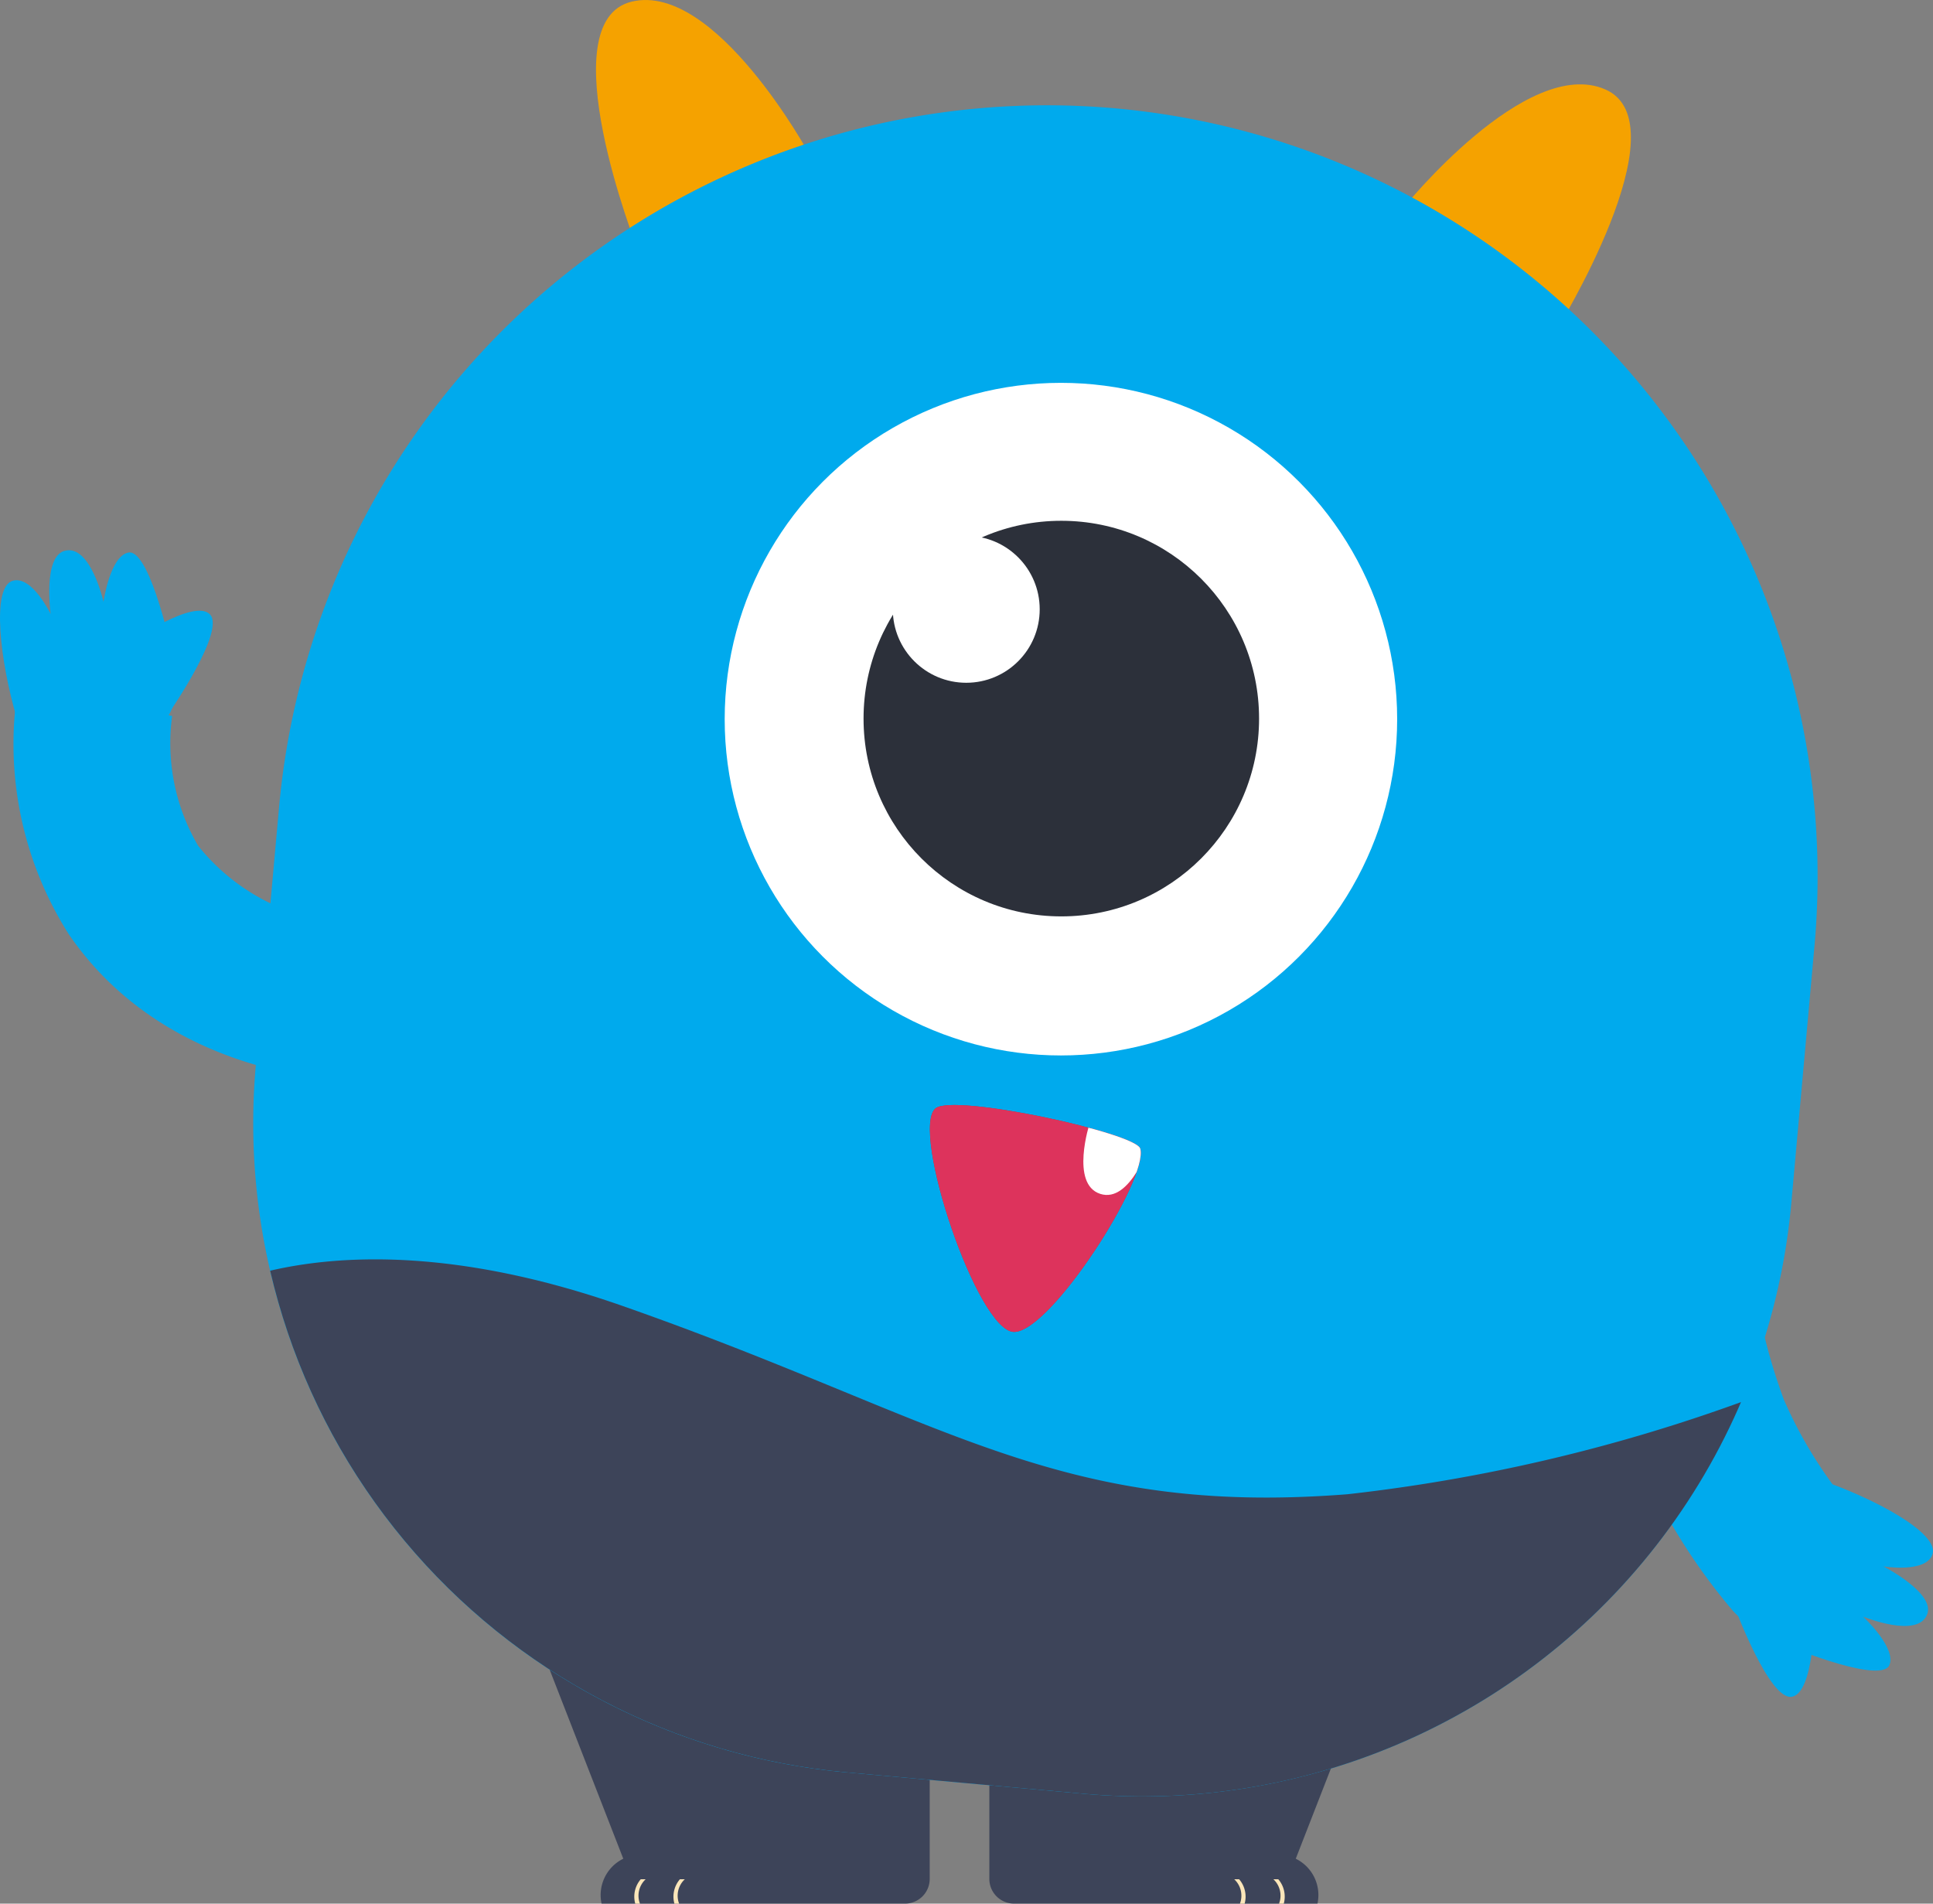 <svg xmlns="http://www.w3.org/2000/svg" width="54.844" height="54" viewBox="0 0 54.844 54">
    <rect x="0" y="0" width="54.844" height="54" fill="#808080" stroke="none"/>
    <defs>
        <clipPath id="clip-path">
            <path id="SVGID" fill="none" d="M615.191 157.58l-6.754-.609a18.488 18.488 0 0 1-16.746-20.077l.657-7.291a21.875 21.875 0 0 1 23.745-19.832 21.881 21.881 0 0 1 19.819 23.761l-.657 7.292a18.483 18.483 0 0 1-20.064 16.756z" transform="translate(-591.615 -109.68)"/>
        </clipPath>
        <clipPath id="clip-path-2">
            <path id="SVGID-2" d="M702.407 273.063c.509-.426 5.682.695 5.809 1.141.242.854-2.542 5.2-3.579 5.2s-2.953-5.735-2.23-6.341z" class="cls-2" transform="translate(-702.248 -272.968)"/>
        </clipPath>
        <style>
            .cls-2{fill:#dd335c}.cls-3{fill:#00aaed}.cls-4{fill:#3d4459}.cls-5{fill:#fbe6b9}.cls-6{fill:#f5a200}.cls-8{fill:#fff}
        </style>
    </defs>
    <g id="안녕" transform="translate(-550.253 -92.5)">
        <g id="그룹_9386" transform="translate(550.253 108.108)">
            <g id="그룹_9385">
                <path id="패스_10062" d="M550.733 187.137c-.478-1.615-.734-3.748-.112-3.913.546-.144 1.069.946 1.069.946s-.226-1.63.4-1.794c.732-.193 1.1 1.45 1.1 1.45s.181-1.3.708-1.4 1.118 2.141 1.345 3.383c.446 2.458-3.869 3.491-4.51 1.328z" class="cls-3" transform="translate(-550.253 -182.36)"/>
                <path id="패스_10063" d="M572.87 195.089s1.578-2.285 1.13-2.747-2.218.769-2.218.769z" class="cls-3" transform="translate(-568.043 -190.522)"/>
            </g>
            <path id="패스_10064" d="M562.022 216.013c-.211 0-5.2-.073-7.985-4.149a10.067 10.067 0 0 1-1.441-6.977l4.376.788a5.747 5.747 0 0 0 .737 3.682 5.9 5.9 0 0 0 4.352 2.21l-.029 2.223z" class="cls-3" transform="translate(-552.088 -200.974)"/>
        </g>
        <g id="그룹_9388" transform="translate(595.441 125.554)">
            <g id="그룹_9387" transform="translate(3.774 8.813)">
                <path id="패스_10065" d="M834.91 333.625c1.6.534 3.492 1.547 3.27 2.151-.195.53-1.388.333-1.388.333s1.465.749 1.243 1.354c-.261.711-1.819.07-1.819.07s.964.9.741 1.382-2.4-.312-3.543-.838c-2.272-1.04-.645-5.168 1.496-4.452z" class="cls-3" transform="translate(-832.316 -333.542)"/>
                <path id="패스_10066" d="M833.89 355.22s.967 2.6 1.6 2.5.642-2.258.642-2.258z" class="cls-3" transform="translate(-833.617 -351.455)"/>
            </g>
            <path id="패스_10067" d="M816.214 296.174a2.213 2.213 0 0 1-1.659-.745 16.915 16.915 0 0 1-2.648-4.27 20.885 20.885 0 0 1-1.316-6.011 2.223 2.223 0 0 1 4.439-.25 16.468 16.468 0 0 0 .981 4.551 12.488 12.488 0 0 0 1.872 3.03 2.224 2.224 0 0 1-1.669 3.694z" class="cls-3" transform="translate(-810.587 -282.802)"/>
        </g>
        <g id="그룹_9389" transform="translate(564.264 135.801)">
            <path id="패스_10068" d="M642.645 352.5h-8.615a1.147 1.147 0 0 1 .616-1.273l-3.672-9.426h12.366v10a.7.7 0 0 1-.695.699z" class="cls-4" transform="translate(-630.973 -341.802)"/>
            <path id="패스_10069" d="M660.35 400.1a.754.754 0 0 1 .156-.695h.139a.637.637 0 0 0-.161.695z" class="cls-5" transform="translate(-655.226 -389.398)"/>
            <path id="패스_10070" d="M653.95 400.1a.754.754 0 0 1 .156-.695h.139a.637.637 0 0 0-.161.695z" class="cls-5" transform="translate(-649.937 -389.398)"/>
        </g>
        <g id="그룹_9390" transform="translate(578.323 135.801)">
            <path id="패스_10071" d="M712.668 352.5h8.615a1.147 1.147 0 0 0-.616-1.273l3.673-9.426h-12.367v10a.7.7 0 0 0 .695.699z" class="cls-4" transform="translate(-711.973 -341.802)"/>
            <path id="패스_10072" d="M752.268 400.1a.754.754 0 0 0-.156-.695h-.139a.637.637 0 0 1 .161.695z" class="cls-5" transform="translate(-745.025 -389.398)"/>
            <path id="패스_10073" d="M758.667 400.1a.754.754 0 0 0-.155-.695h-.139a.637.637 0 0 1 .16.695z" class="cls-5" transform="translate(-750.314 -389.398)"/>
        </g>
        <g id="그룹_9391" transform="translate(567.162 92.5)">
            <path id="패스_10074" d="M653.711 96.87s-2.657-4.886-5.03-4.325.145 6.982.145 6.982z" class="cls-6" transform="translate(-647.662 -92.5)"/>
        </g>
        <g id="그룹_9392" transform="translate(590.075 94.893)">
            <path id="패스_10075" d="M779.66 109.773s3.488-4.331 5.723-3.356-1.391 6.844-1.391 6.844z" class="cls-6" transform="translate(-779.66 -106.274)"/>
        </g>
        <path id="패스_10076" d="M615.191 157.58l-6.754-.609a18.488 18.488 0 0 1-16.746-20.077l.657-7.291a21.875 21.875 0 0 1 23.745-19.832 21.881 21.881 0 0 1 19.819 23.761l-.657 7.292a18.483 18.483 0 0 1-20.064 16.756z" class="cls-3" transform="translate(-34.178 -14.196)"/>
        <g id="그룹_9394" transform="translate(557.438 95.484)">
            <g id="그룹_9393" clip-path="url(#clip-path)">
                <path id="패스_10077" d="M574.985 299.371s4-2.763 12.258.129c9.124 3.195 12.287 5.991 20.571 5.343a48.5 48.5 0 0 0 15.309-4.339L621.5 318.5l-47.852-4.316z" class="cls-4" transform="translate(-576.769 -265.44)"/>
            </g>
        </g>
        <g id="그룹_9395" transform="translate(570.814 103.36)">
            <circle id="타원_1163" cx="9.54" cy="9.54" r="9.54" class="cls-8"/>
            <circle id="타원_1164" cx="5.611" cy="5.611" r="5.611" fill="#2c303a" transform="translate(3.94 3.913)"/>
            <circle id="타원_1165" cx="2.084" cy="2.084" r="2.084" class="cls-8" transform="translate(4.77 4.34)"/>
        </g>
        <g id="이빨_있는" transform="translate(576.637 123.846)">
            <path id="패스_10078" fill="#bc2f24" d="M702.407 273.063c.509-.426 5.682.695 5.809 1.141.242.854-2.542 5.2-3.579 5.2s-2.953-5.735-2.23-6.341z" transform="translate(-702.248 -272.968)"/>
            <g id="그룹_9397">
                <path id="SVGID-3" d="M702.407 273.063c.509-.426 5.682.695 5.809 1.141.242.854-2.542 5.2-3.579 5.2s-2.953-5.735-2.23-6.341z" class="cls-2" transform="translate(-702.248 -272.968)"/>
                <g id="그룹_9396" clip-path="url(#clip-path-2)">
                    <path id="패스_10079" d="M727.782 278c-.859-.278-.3-2-.3-2l1.719.555s-.559 1.727-1.419 1.445z" class="cls-8" transform="translate(-722.95 -275.48)"/>
                </g>
            </g>
        </g>
    </g>
</svg>
